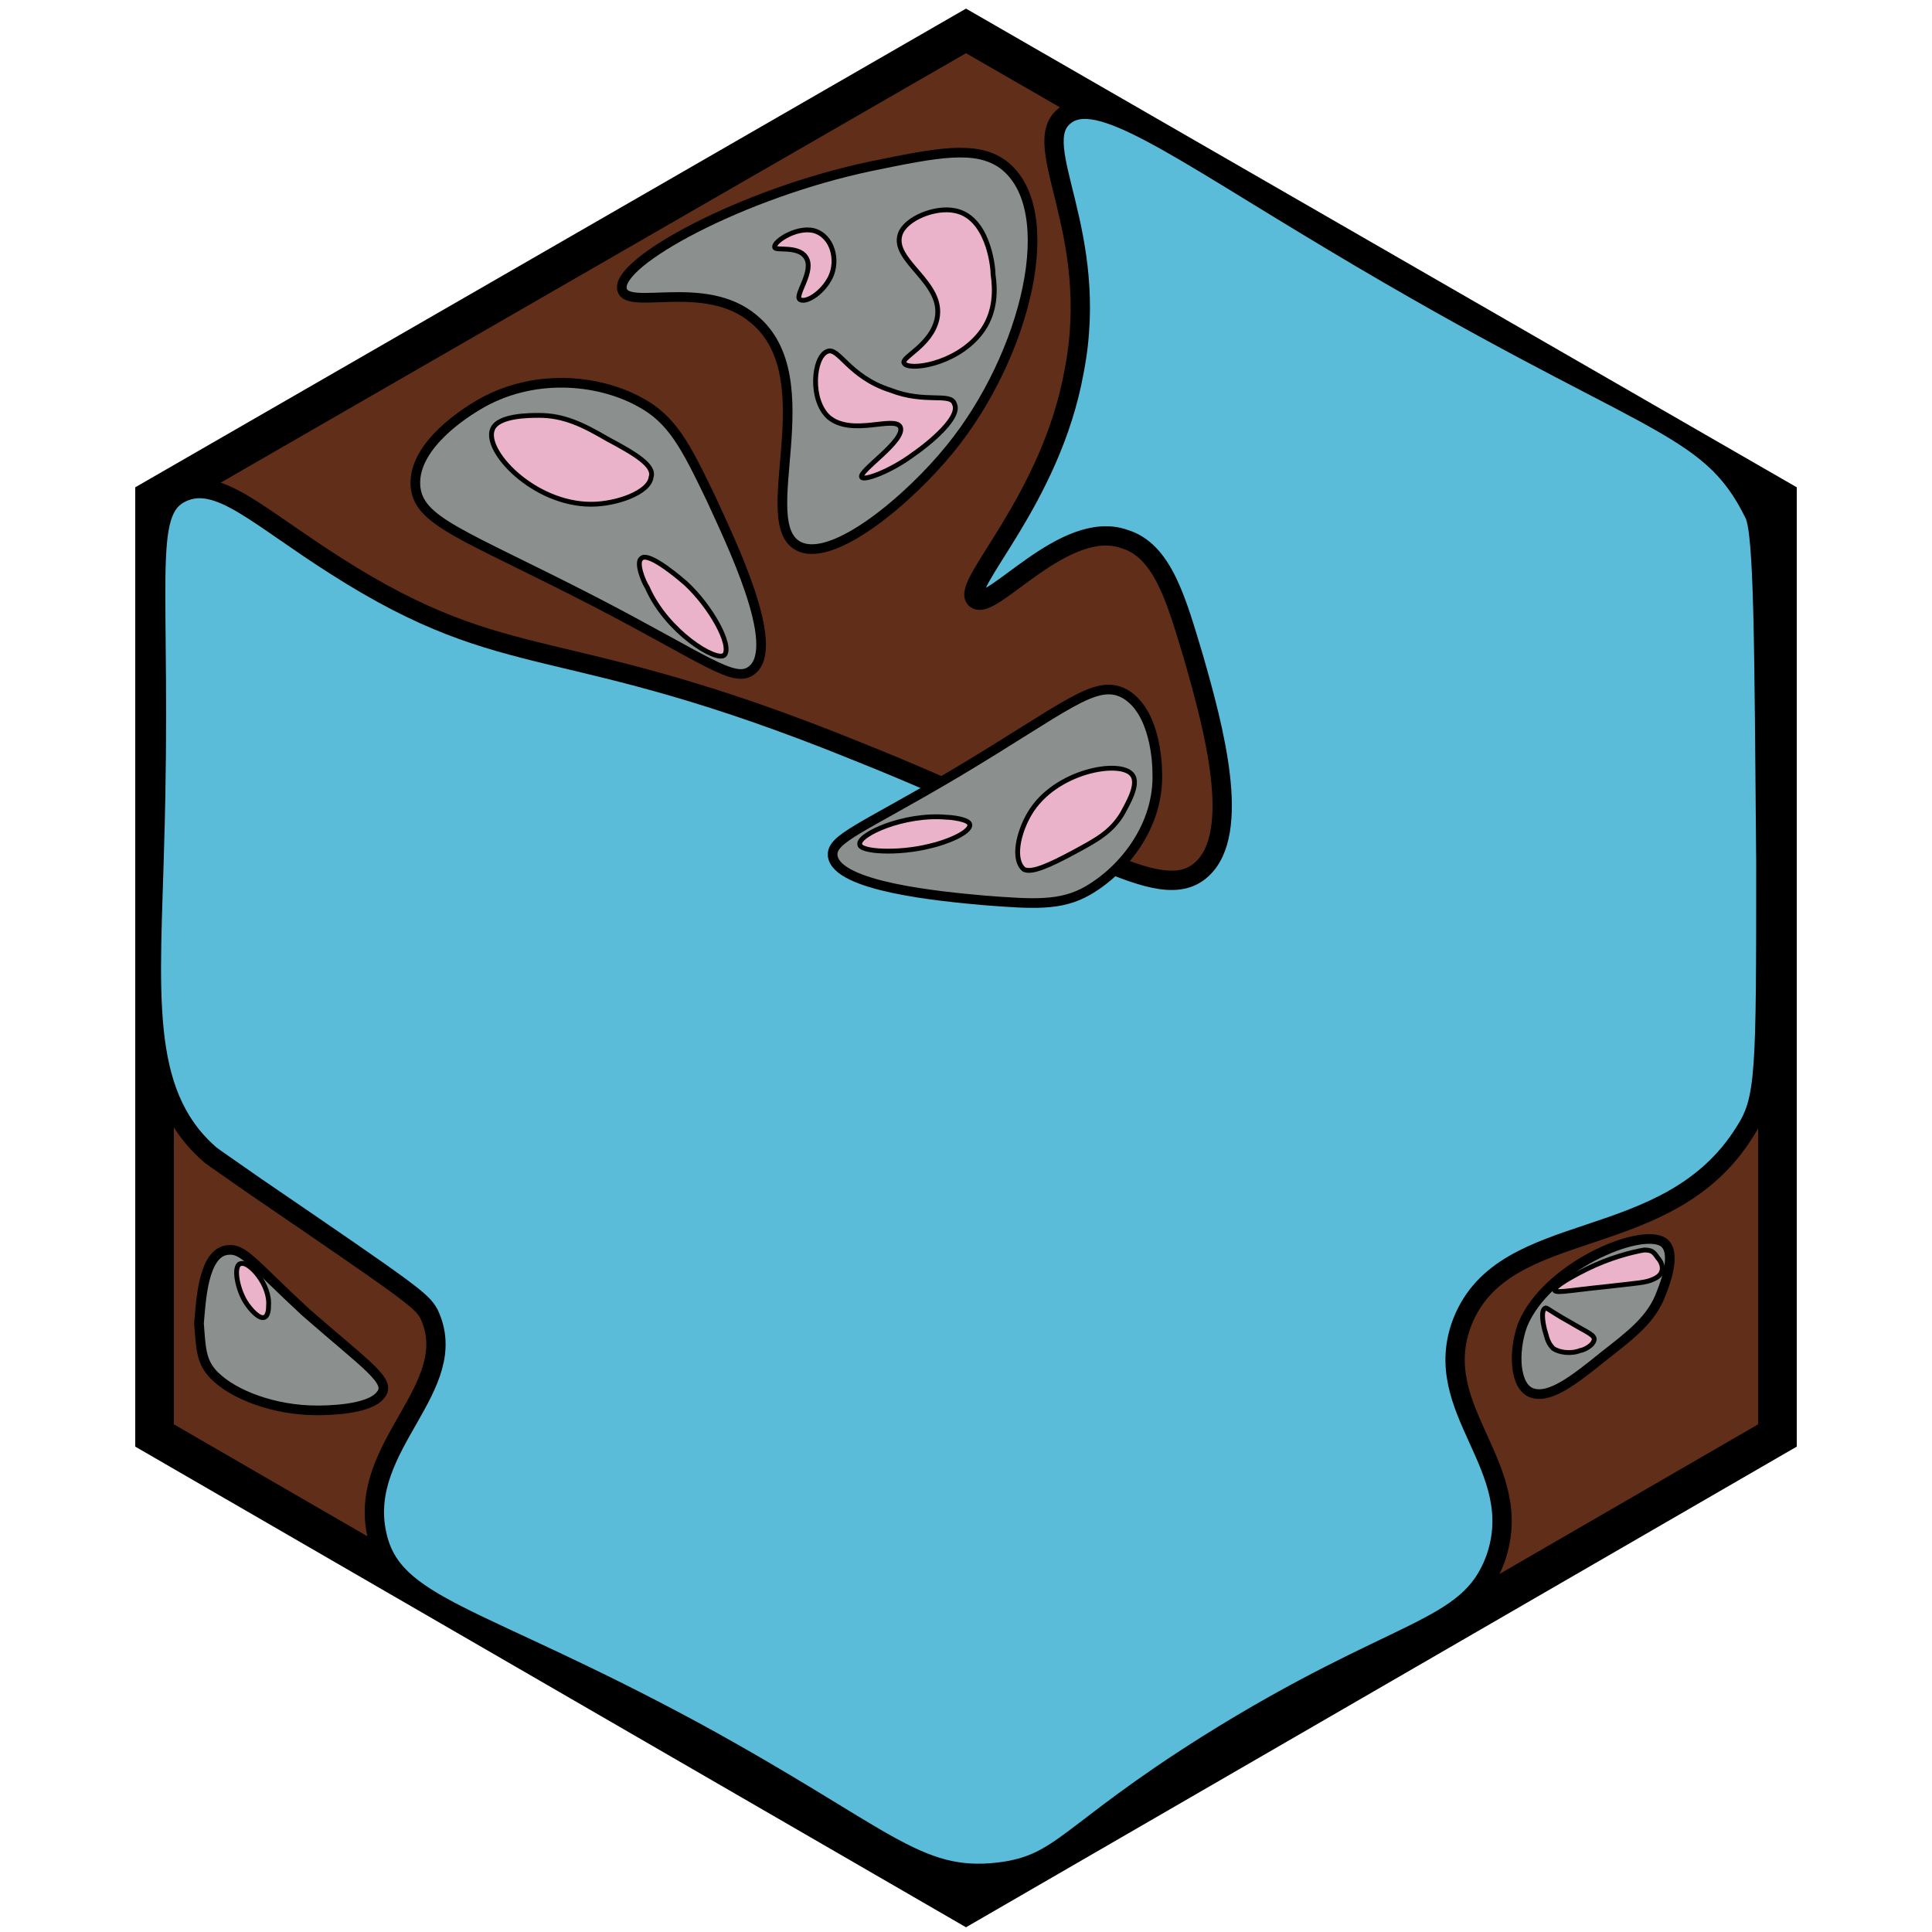 <?xml version="1.0" encoding="utf-8"?><!-- Generator: Adobe Illustrator 26.0.3, SVG Export Plug-In . SVG Version: 6.00 Build 0)  --><svg version="1.1" id="Ebene_1" xmlns="http://www.w3.org/2000/svg" xmlns:xlink="http://www.w3.org/1999/xlink" x="0px" y="0px"	 viewBox="0 0 100 100" style="enable-background:new 0 0 100 100;" xml:space="preserve"><style type="text/css">	.st0{fill:#612F19;stroke:#000000;stroke-width:2;stroke-miterlimit:10;}	.st1{fill:#5abcd8;stroke:#000000;stroke-miterlimit:10;}	.st2{fill:#8B8F8E;stroke:#000000;stroke-width:0.5;stroke-miterlimit:10;}	.st3{fill:#EBB3C9;stroke:#000000;stroke-width:0.25;stroke-miterlimit:10;}	.st4{fill:#8B8F8E;stroke:#000000;stroke-width:0.5;stroke-miterlimit:10;}	.st5{fill:#EBB3C9;stroke:#000000;stroke-width:0.25;stroke-miterlimit:10;}</style><g id="Ebene_2_00000093860788734264317370000010671531211922489223_"></g><g id="Ebene_1_00000017510764199299988230000010460311392665681541_">	<polygon class="st0" points="8,25.8 50,1.6 92,25.8 92,74.3 50,98.6 8,74.3 	"/></g><path class="st1" d="M9.4,25.5c1.9-0.9,3.9,1.2,8,3.8c9.1,5.8,11.5,3.3,27,9.6C55.7,43.4,60,47,62.2,45c2.1-1.9,0.6-7.4-0.4-10.9	c-0.9-3-1.6-5.6-3.6-6.2c-3.1-1.1-6.9,3.8-7.7,3.1c-0.8-0.7,3.9-5.1,5.1-11.8C57,12,53.2,7.5,55.1,6c1.7-1.4,5.7,1.6,13.9,6.5	c16.2,9.7,19.4,9.2,21.8,14.1c0.5,1,0.5,6.7,0.6,18c0,11,0,12.3-1.1,14c-4,6.4-12.4,4.3-14.6,9.8c-1.8,4.6,3.4,7.5,1.7,12.3	c-1.4,3.8-5,3.4-14.9,9.6c-7.3,4.6-7.5,6.2-10.8,6.6c-4.3,0.5-5.9-1.9-15.8-7.3c-11.3-6.1-15.6-6.4-16.4-10.2	c-1-4.6,4.5-7.6,2.7-11.4c-0.4-0.7-0.8-1-9-6.6c-2.3-1.6-2.3-1.6-2.4-1.7c-3.6-3.2-3-8.4-2.8-16.1C8.4,30.1,7.3,26.5,9.4,25.5z"/><path class="st2" d="M51.9,8.5c-1.4-1-3.4-0.6-6.8,0.1c-6.7,1.4-13.3,5-12.9,6.4c0.3,1.1,4.3-0.6,6.8,1.5c3.8,3.1-0.1,10.7,2.4,11.8	c1.8,0.8,5.7-2.5,7.8-5.1C53.1,18.4,55,10.8,51.9,8.5z"/><path class="st2" d="M33.1,20.8c-2.2-1.2-5.6-1.5-8.4,0.2c-0.5,0.3-3.3,2-3.2,4.1c0.1,1.9,2.4,2.5,9.2,6c5.8,3,7.3,4.3,8.2,3.6	c1.6-1.2-1.1-6.7-2.1-8.9C35.5,23.1,34.8,21.7,33.1,20.8z"/><path class="st3" d="M40.1,12.8c-0.1-0.3,1.3-1.2,2.2-0.8s1.1,1.7,0.6,2.5c-0.4,0.7-1.2,1.2-1.5,1s0.8-1.5,0.3-2.2	C41.3,12.7,40.1,13,40.1,12.8z"/><path class="st3" d="M49.4,10.9c-1-0.2-2.5,0.4-2.8,1.2c-0.5,1.4,2.3,2.5,1.9,4.4c-0.3,1.4-1.9,2-1.7,2.3c0.2,0.4,2.6,0.1,3.9-1.5	c0.9-1.1,0.8-2.4,0.7-3.1C51.4,13.7,51.1,11.2,49.4,10.9z"/><path class="st3" d="M42.8,18.2c-0.7,0.3-0.9,2.5,0.1,3.4c1.2,1,3.4-0.1,3.7,0.5c0.3,0.7-2.2,2.3-2,2.6c0.1,0.2,1.5-0.3,2.7-1.2	c0.3-0.2,2.5-1.8,2.1-2.6c-0.2-0.6-1.5,0-3.3-0.7C43.9,19.5,43.4,17.9,42.8,18.2z"/><path class="st3" d="M31.4,22.7c-1.2-0.7-2.2-1.2-3.5-1.2c-0.5,0-2.1,0-2.4,0.7c-0.5,1.1,2.1,3.9,5.1,3.9c1.3,0,3-0.6,3.1-1.4	C33.9,24.1,32.9,23.5,31.4,22.7z"/><path class="st3" d="M35.5,30.2c-0.8-0.7-2-1.6-2.3-1.3c-0.3,0.2,0.1,1.2,0.3,1.5c1,2.3,3.6,3.9,4,3.5	C37.9,33.4,36.8,31.4,35.5,30.2z"/><path class="st2" d="M56.3,46.1c1.9-1.1,3.7-3.4,3.6-6.1c0-0.5-0.1-3.2-1.7-4.1c-1.5-0.8-3,0.7-8.7,4.1c-4.9,2.9-6.5,3.4-6.4,4.3	c0.2,1.6,5.6,2.1,7.8,2.3C53.5,46.8,54.9,46.9,56.3,46.1z"/><path class="st3" d="M55.6,44.1c1.1-0.6,1.9-1,2.5-2c0.2-0.4,0.9-1.5,0.5-2c-0.6-0.8-4-0.2-5.3,2c-0.6,1-0.9,2.4-0.3,2.9	C53.4,45.2,54.3,44.8,55.6,44.1z"/><path class="st3" d="M48.1,43.8c0.9-0.2,2.1-0.7,2.1-1.1c0-0.3-1-0.4-1.2-0.4c-2.2-0.2-4.6,0.9-4.5,1.4	C44.5,44.1,46.5,44.2,48.1,43.8z"/><path class="st2" d="M11.1,71.2c1,1,3.1,1.8,5.3,1.8c0.4,0,2.7,0,3.3-0.8c0.6-0.7-0.7-1.5-3.9-4.3c-2.7-2.5-3.2-3.3-4-3.2	c-1.3,0.1-1.4,2.7-1.5,3.8C10.4,69.8,10.4,70.5,11.1,71.2z"/><path class="st3" d="M12.6,67.2c0.2,0.4,0.7,1,1,1s0.3-0.5,0.3-0.6c0.1-1.1-1-2.3-1.4-2.2C12.1,65.4,12.2,66.4,12.6,67.2z"/><path class="st4" d="M83,70.2c1.4-1.1,2.5-1.9,3-3.3c0.2-0.5,0.8-2.1,0.1-2.6c-1.2-0.8-6.1,1.3-7.3,4.3c-0.5,1.4-0.4,3.2,0.5,3.5	S81.4,71.5,83,70.2z"/><path class="st5" d="M85.1,64.7c-0.6,0.1-1.8,0.4-3,1c-0.2,0.1-1.4,0.7-1.6,1s0.6,0.1,2.6-0.1c1.7-0.2,2.1-0.2,2.5-0.4	c0.7-0.3,0.4-0.9,0.2-1.1C85.6,64.8,85.5,64.7,85.1,64.7z"/><path class="st5" d="M80.4,69.8c0.3,0.2,0.9,0.3,1.4,0.1c0.1,0,0.6-0.2,0.7-0.5s-0.3-0.4-1.3-1c-0.9-0.5-1.1-0.7-1.2-0.7	c-0.3,0.1-0.1,1,0,1.3C80.1,69.4,80.2,69.6,80.4,69.8z"/></svg>
